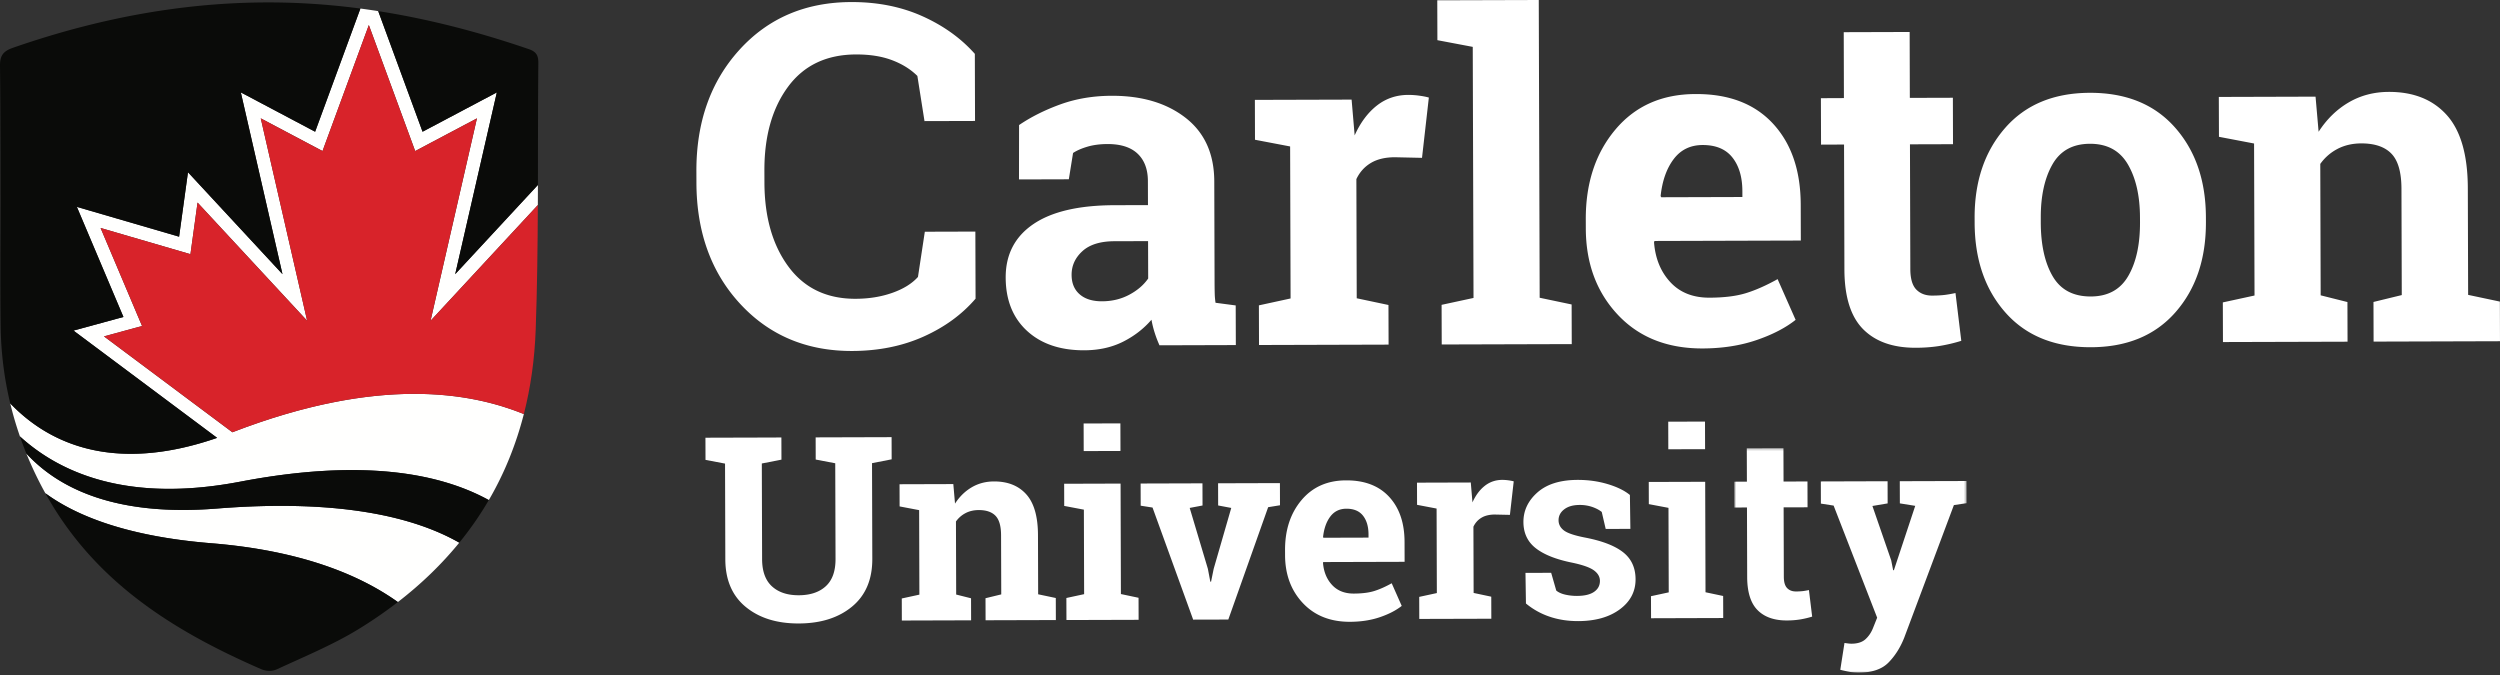 <svg width="1000" height="270" fill="none" xmlns="http://www.w3.org/2000/svg"><rect width="100%" height="100%" fill="#333333" stroke="none"/><path fillRule="evenodd" clipRule="evenodd" d="m390.014 48.385-20.215.056-2.848-18.063c-2.681-2.663-6.06-4.768-10.128-6.308-4.072-1.54-8.872-2.305-14.4-2.287-11.8.033-20.872 4.347-27.212 12.938-6.341 8.592-9.493 19.78-9.451 33.57l.015 4.749c.042 13.792 3.242 24.992 9.603 33.605 6.358 8.618 15.313 12.905 26.869 12.872 5.343-.015 10.229-.806 14.665-2.373 4.436-1.562 7.863-3.684 10.275-6.365l2.743-18.084 20.215-.06.081 26.834c-5.448 6.353-12.403 11.416-20.872 15.201-8.466 3.782-17.946 5.69-28.445 5.723-18.197.054-33.122-6.209-44.776-18.783-11.648-12.574-17.504-28.736-17.561-48.49l-.015-4.564c-.057-19.688 5.672-35.886 17.185-48.59C307.258 7.26 322.175.88 340.497.825c10.496-.029 19.973 1.852 28.433 5.646 8.457 3.794 15.46 8.821 21.006 15.075l.078 26.838Zm50.803 72.135c3.985-.012 7.608-.881 10.865-2.612 3.257-1.731 5.788-3.902 7.591-6.505l-.045-14.953-13.501.042c-5.615.018-9.872 1.343-12.764 3.976-2.893 2.639-4.335 5.804-4.323 9.487.012 3.326 1.09 5.914 3.242 7.783 2.149 1.866 5.129 2.794 8.935 2.782Zm22.976 17.604a47.176 47.176 0 0 1-1.917-5.024 39.477 39.477 0 0 1-1.283-5.206c-3.135 3.633-6.947 6.576-11.439 8.824-4.493 2.245-9.642 3.382-15.439 3.4-9.606.03-17.239-2.564-22.904-7.77-5.663-5.213-8.508-12.318-8.538-21.318-.024-9.183 3.642-16.29 10.994-21.33 7.355-5.036 18.161-7.573 32.418-7.618l13.502-.039-.03-9.606c-.012-4.714-1.382-8.362-4.108-10.953-2.725-2.588-6.746-3.878-12.062-3.863-3.021.012-5.708.367-8.063 1.069-2.355.701-4.257 1.54-5.702 2.507l-1.692 10.52-19.934.06.03-21.75c4.82-3.278 10.358-6.043 16.599-8.3 6.248-2.25 13.054-3.388 20.424-3.411 12.144-.036 22.012 2.913 29.612 8.836 7.6 5.931 11.415 14.395 11.448 25.39l.119 40.506c.006 1.511.024 2.932.06 4.26.03 1.328.143 2.597.328 3.803l8.066 1.066.051 15.857-30.537.09h-.003Zm39.761-15.98 12.677-2.758-.179-60.807-14.054-2.677-.047-15.948 38.692-.113 1.221 14.314c2.278-5.08 5.23-9.045 8.845-11.899 3.615-2.85 7.809-4.28 12.582-4.296a32.715 32.715 0 0 1 4.397.305c1.54.209 2.824.46 3.851.758l-2.735 24.115-10.877-.242c-3.866.012-7.066.78-9.597 2.299-2.535 1.516-4.46 3.663-5.782 6.448l.14 47.665 12.695 2.684.048 15.854-51.83.153-.047-15.855Zm71.403-106.075L574.909.12 615.506 0l.361 119.099 12.785 2.687.048 15.854-52.012.153-.048-15.858 12.767-2.758-.307-100.43-14.143-2.677ZM681.04 58.01c-4.893.015-8.755 1.899-11.582 5.654-2.827 3.753-4.567 8.681-5.212 14.786l.272.448 32.438-.096-.006-2.355c-.015-5.615-1.343-10.1-3.979-13.442-2.638-3.344-6.615-5.013-11.931-4.995Zm0 81.372c-14.134.039-25.448-4.457-33.928-13.493-8.487-9.04-12.747-20.539-12.788-34.489l-.012-3.627c-.042-14.559 3.922-26.566 11.898-36.01 7.976-9.45 18.702-14.163 32.173-14.142 13.23-.039 23.511 3.917 30.845 11.872 7.331 7.95 11.021 18.724 11.06 32.319l.041 14.406-58.537.173-.179.544c.502 6.463 2.678 11.773 6.526 15.932 3.85 4.155 9.065 6.224 15.65 6.206 5.86-.018 10.723-.621 14.582-1.812 3.866-1.188 8.087-3.057 12.672-5.609l7.206 16.29c-4.039 3.212-9.269 5.917-15.699 8.111-6.426 2.191-13.597 3.305-21.51 3.329Zm82.821-126.59.071 26.363 17.221-.05.051 18.577-17.221.05.149 49.935c.015 3.806.806 6.519 2.38 8.146 1.582 1.627 3.698 2.436 6.349 2.427 1.818-.003 3.403-.083 4.764-.238 1.358-.156 2.881-.418 4.57-.786l2.322 19.115a63.54 63.54 0 0 1-8.782 2.066c-2.901.462-6.041.698-9.421.71-9.128.024-16.152-2.463-21.092-7.463-4.937-5-7.421-12.935-7.46-23.81l-.146-50.02-9.2.04-.057-18.576 9.206-.042-.074-26.363 26.37-.08Zm52.45 76.226c.03 8.94 1.615 16.114 4.777 21.511 3.158 5.398 8.238 8.085 15.247 8.064 6.83-.021 11.821-2.753 14.97-8.201 3.162-5.445 4.726-12.61 4.699-21.494l-.009-1.901c-.021-8.7-1.645-15.792-4.866-21.282-3.218-5.487-8.268-8.221-15.152-8.2-6.886.02-11.898 2.785-15.024 8.29-3.122 5.51-4.671 12.61-4.642 21.308v1.905Zm-26.465-1.824c-.045-14.619 4.012-26.608 12.17-35.966 8.164-9.359 19.463-14.06 33.895-14.103 14.499-.041 25.851 4.577 34.069 13.852 8.218 9.284 12.34 21.264 12.385 35.942l.006 1.905c.045 14.741-4.012 26.759-12.17 36.061-8.158 9.294-19.433 13.965-33.806 14.007-14.558.045-25.94-4.561-34.158-13.806-8.209-9.255-12.34-21.246-12.382-35.987l-.009-1.905Zm99.286 33.769 12.678-2.758-.179-60.804-14.048-2.678-.054-15.947 38.693-.116 1.224 14.045c3.244-5.024 7.253-8.934 12.011-11.726 4.765-2.794 10.108-4.2 16.03-4.218 9.908-.03 17.645 3.06 23.224 9.266 5.576 6.207 8.385 15.953 8.421 29.247l.125 42.677 12.699 2.687.044 15.854-50.56.152-.045-15.857 11.316-2.756-.122-42.587c-.024-6.585-1.367-11.248-4.036-13.992-2.66-2.74-6.687-4.102-12.06-4.09-3.504.015-6.644.735-9.415 2.162a19.403 19.403 0 0 0-6.967 6.045l.155 52.561 10.708 2.687.045 15.86-49.836.143-.051-15.857Zm-576.575 54.027.027 8.869-7.857 1.537.114 38.289c.015 4.839 1.328 8.454 3.937 10.848s6.182 3.583 10.716 3.568c4.6-.012 8.209-1.215 10.821-3.612 2.612-2.389 3.911-6.022 3.899-10.891l-.114-38.291-7.815-1.49-.024-8.866 30.377-.09.026 8.867-7.853 1.537.113 38.289c.024 8.23-2.672 14.588-8.08 19.069-5.412 4.484-12.517 6.738-21.314 6.765-8.77.03-15.851-2.185-21.257-6.639-5.403-4.448-8.119-10.792-8.143-19.019l-.113-38.292-7.812-1.487-.027-8.866 7.809-.024 14.71-.041 7.86-.03Zm48.152 64.4 7.045-1.531-.099-33.805-7.812-1.487-.026-8.869 21.513-.065.678 7.809c1.806-2.794 4.029-4.964 6.68-6.52 2.648-1.552 5.618-2.334 8.911-2.343 5.507-.018 9.812 1.701 12.913 5.149 3.099 3.451 4.657 8.872 4.681 16.261l.071 23.73 7.057 1.486.027 8.819-28.111.083-.029-8.815 6.298-1.532-.075-23.676c-.008-3.662-.755-6.254-2.238-7.779-1.484-1.523-3.717-2.281-6.708-2.272-1.946.006-3.692.406-5.236 1.2a10.73 10.73 0 0 0-3.868 3.362l.089 29.222 5.947 1.493.026 8.815-27.71.084-.024-8.819Zm87.484-59.003-14.711.045-.033-11.037 14.711-.041.033 11.033Zm-21.642 58.809 7.101-1.531-.101-33.805-7.863-1.49-.027-8.866 22.57-.068.132 44.184 7.056 1.49.027 8.818-28.865.084-.03-8.816Zm54.462-36.996-5.134.97 7.275 24.366.973 5.135h.298l1.045-5.141 7.033-24.357-5.245-.991-.024-8.869 24.735-.074.026 8.866-4.734.77-15.937 44.94-14.057.038-16.254-44.838-4.737-.74-.027-8.869 24.738-.075.026 8.866v.003Zm57.544 1.284c-2.72.009-4.866 1.057-6.439 3.14-1.57 2.09-2.537 4.827-2.896 8.222l.15.253 18.035-.053v-1.311c-.012-3.122-.749-5.615-2.215-7.475-1.468-1.86-3.68-2.785-6.635-2.776Zm1.444 45.238c-7.856.021-14.149-2.478-18.865-7.502-4.717-5.021-7.087-11.415-7.108-19.174l-.006-2.015c-.024-8.093 2.179-14.768 6.615-20.022 4.436-5.251 10.397-7.875 17.887-7.86 7.355-.024 13.074 2.179 17.149 6.597 4.078 4.421 6.128 10.413 6.149 17.971l.024 8.01-32.546.095-.099.299c.278 3.597 1.487 6.549 3.627 8.86 2.141 2.311 5.042 3.463 8.702 3.451 3.256-.012 5.961-.346 8.107-1.006 2.149-.66 4.496-1.702 7.045-3.12l4.009 9.058c-2.248 1.785-5.158 3.289-8.731 4.51-3.574 1.218-7.559 1.836-11.959 1.848Zm27.687-9.968 7.051-1.528-.102-33.805-7.812-1.489-.027-8.867 21.514-.065.674 7.955c1.269-2.821 2.908-5.027 4.92-6.612 2.012-1.582 4.343-2.379 6.997-2.388.77 0 1.585.057 2.442.17.856.119 1.57.257 2.143.421l-1.523 13.407-6.044-.135c-2.15.006-3.929.433-5.338 1.278-1.409.842-2.477 2.039-3.215 3.582l.081 26.503 7.057 1.493.024 8.818-28.815.081-.027-8.816v-.003Zm84.465-27.207-9.874.03-1.582-6.798c-1.009-.803-2.281-1.468-3.809-2.003a15.17 15.17 0 0 0-5.066-.791c-2.588.006-4.633.591-6.14 1.756-1.508 1.164-2.26 2.621-2.257 4.367.006 1.645.731 3.012 2.179 4.096 1.448 1.089 4.341 2.048 8.675 2.872 6.755 1.325 11.764 3.283 15.03 5.877 3.265 2.598 4.904 6.177 4.919 10.741.015 4.905-2.084 8.914-6.286 12.031-4.209 3.122-9.753 4.693-16.636 4.717-4.2.009-8.057-.592-11.57-1.809a29.543 29.543 0 0 1-9.359-5.237l-.188-12.242 10.278-.03 2.036 7.099c.874.734 2.068 1.278 3.582 1.627a20.91 20.91 0 0 0 4.737.513c2.985-.009 5.263-.549 6.821-1.633 1.558-1.08 2.334-2.54 2.328-4.388-.003-1.612-.797-3.006-2.379-4.176-1.582-1.17-4.489-2.203-8.725-3.099-6.418-1.289-11.269-3.215-14.552-5.776-3.284-2.562-4.929-6.054-4.944-10.487-.011-4.568 1.857-8.511 5.609-11.834 3.753-3.32 9.105-4.988 16.057-5.009 4.233-.012 8.239.546 12.021 1.675 3.782 1.134 6.746 2.585 8.904 4.358l.191 13.553Zm29.881-31.879-14.71.041-.03-11.033 14.707-.042.033 11.034Zm-21.642 58.809 7.102-1.535-.102-33.801-7.862-1.49-.027-8.866 22.57-.069.131 44.185 7.057 1.492.027 8.816-28.866.089-.03-8.821Z" fill="#fff"/><mask id="a" style="mask-type:alpha" maskUnits="userSpaceOnUse" x="693" y="179" width="94" height="91"><path d="M693.686 179.266h92.958v89.751h-92.958v-89.751Z" fill="#fff"/></mask><g mask="url(#a)"><path fillRule="evenodd" clipRule="evenodd" d="m713.378 179.266.042 13.35 9.57-.03.03 10.329-9.57.03.08 27.763c.006 2.113.448 3.627 1.326 4.528.874.905 2.05 1.355 3.528 1.349.883.003 1.766-.041 2.645-.131a27.116 27.116 0 0 0 2.543-.436l1.293 10.628a36.158 36.158 0 0 1-4.884 1.146 34.04 34.04 0 0 1-5.239.391c-5.074.015-8.982-1.367-11.725-4.146-2.746-2.777-4.128-7.195-4.146-13.237l-.081-27.813-5.075.029-.029-10.334 5.074-.027-.045-13.344 14.663-.045Zm73.266 22.001-5.087.77-19.892 53.111c-1.568 3.934-3.669 7.236-6.293 9.893-2.63 2.663-6.597 4.003-11.904 4.021a19.094 19.094 0 0 1-3.499-.299 62.824 62.824 0 0 1-3.857-.841l1.681-10.738c.472.068.955.131 1.463.2.501.062.934.098 1.31.098 2.448-.009 4.328-.612 5.636-1.809 1.307-1.194 2.307-2.687 3.006-4.466l1.654-4.134-17.415-44.839-5.09-.794-.027-8.866 26.705-.081.024 8.867-6.093 1.03 7.516 21.741.774 3.926.298.05 8.54-25.771-6.149-.988-.03-8.869 26.708-.078.021 8.866" fill="#fff"/></g><path fillRule="evenodd" clipRule="evenodd" d="M215.138 82.017 172.225 128.3l18.555-80.966-24.71 13.081-18.532-50.4-18.528 50.4-24.71-13.08 18.555 80.965-43.836-47.272-2.845 20.643-35.943-10.484 16.588 39.211-15.227 4.15 51.364 38.36c58.439-22.541 95.099-15.992 116.579-7.284-3.161 12.344-7.836 23.822-14.012 34.417a80.077 80.077 0 0 0-5.465-2.74c-7.466-3.386-16.436-6.132-27.227-7.732a141.81 141.81 0 0 0-13.284-1.302 177.192 177.192 0 0 0-12-.2c-12.134.209-25.892 1.615-41.528 4.615-.588.111-1.164.209-1.746.314-2.84.516-5.606.946-8.305 1.298-39.248 5.135-63.474-6.487-78-19.744a138.879 138.879 0 0 1-3.874-13.21c14.56 15.195 40.227 28.509 82.76 13.804l-57.462-42.91 19.985-5.451L30.75 82.751l40.893 11.926 3.552-25.778 37.803 40.767L96.335 36.96l29.717 15.733 18.113-49.275c2.382.317 4.755.657 7.129 1.03l17.734 48.242 29.713-15.733-16.659 72.709 33.086-35.692-.03 8.043Z" fill="#FFFFFE"/><path fillRule="evenodd" clipRule="evenodd" d="M86.702 203.424c-40.48 3.239-63.301-8.054-76.173-22.034a148.359 148.359 0 0 0 7.18 15.129c.143.263.292.513.435.773 12.054 8.848 32.305 17.249 66.334 20.001 35.72 2.893 59.221 12.511 74.672 23.53 9.346-7.213 17.537-15.135 24.561-23.754-17.492-9.973-47.065-17.637-97.009-13.642" fill="#FFFFFE"/><path fillRule="evenodd" clipRule="evenodd" d="M18.147 197.289c19.32 34.939 50.364 54.731 86.244 70.341 2.132.925 4.448.976 6.568 0 10.522-4.875 22.209-9.732 32.071-15.741a178.884 178.884 0 0 0 16.12-11.064c-15.448-11.015-38.95-20.637-74.669-23.529-34.03-2.753-54.28-11.153-66.334-20.001v-.006Zm77.868-4.607c-45.224 8.672-72.319-3.761-88.044-18.117.794 2.29 1.641 4.567 2.56 6.824 12.873 13.98 35.693 25.27 76.174 22.034 49.943-3.991 79.516 3.672 97.009 13.643a132.76 132.76 0 0 0 11.812-17.037c-19.147-10.511-50.009-16.84-99.514-7.344" fill="#0A0B09"/><path fillRule="evenodd" clipRule="evenodd" d="M209.542 165.627c2.719-10.636 4.316-21.918 4.74-33.853.588-16.577.779-33.166.857-49.758l-42.92 46.284 18.556-80.966-24.711 13.081-18.531-50.4-18.529 50.4-24.71-13.081 18.555 80.966-43.833-47.272-2.844 20.643-35.944-10.484 16.589 39.211-15.227 4.15 51.364 38.36c58.447-22.545 95.11-15.992 116.591-7.281" fill="#D8232A"/><path fillRule="evenodd" clipRule="evenodd" d="m198.735 36.96-16.659 72.706 33.089-35.692c.045-16.216.018-32.435.173-48.647.036-2.947-.662-4.598-3.77-5.657-19.725-6.768-39.791-12.025-60.283-15.225l17.734 48.247 29.713-15.732h.003ZM86.849 175.144l-57.463-42.91 19.985-5.451-18.627-44.032 40.893 11.926 3.552-25.778 37.803 40.767L96.329 36.96l29.717 15.732 18.113-49.274a290.99 290.99 0 0 0-15-1.588C86.604-1.543 45.374 5.14 5.177 19.114c-3.886 1.365-5.224 3.1-5.176 7.228.23 18.24.218 54.74.218 54.74 0 16.446-.17 32.891.036 49.334.137 10.598 1.433 20.915 3.836 30.939 14.56 15.198 40.227 28.497 82.758 13.792" fill="#0A0B09"/></svg>